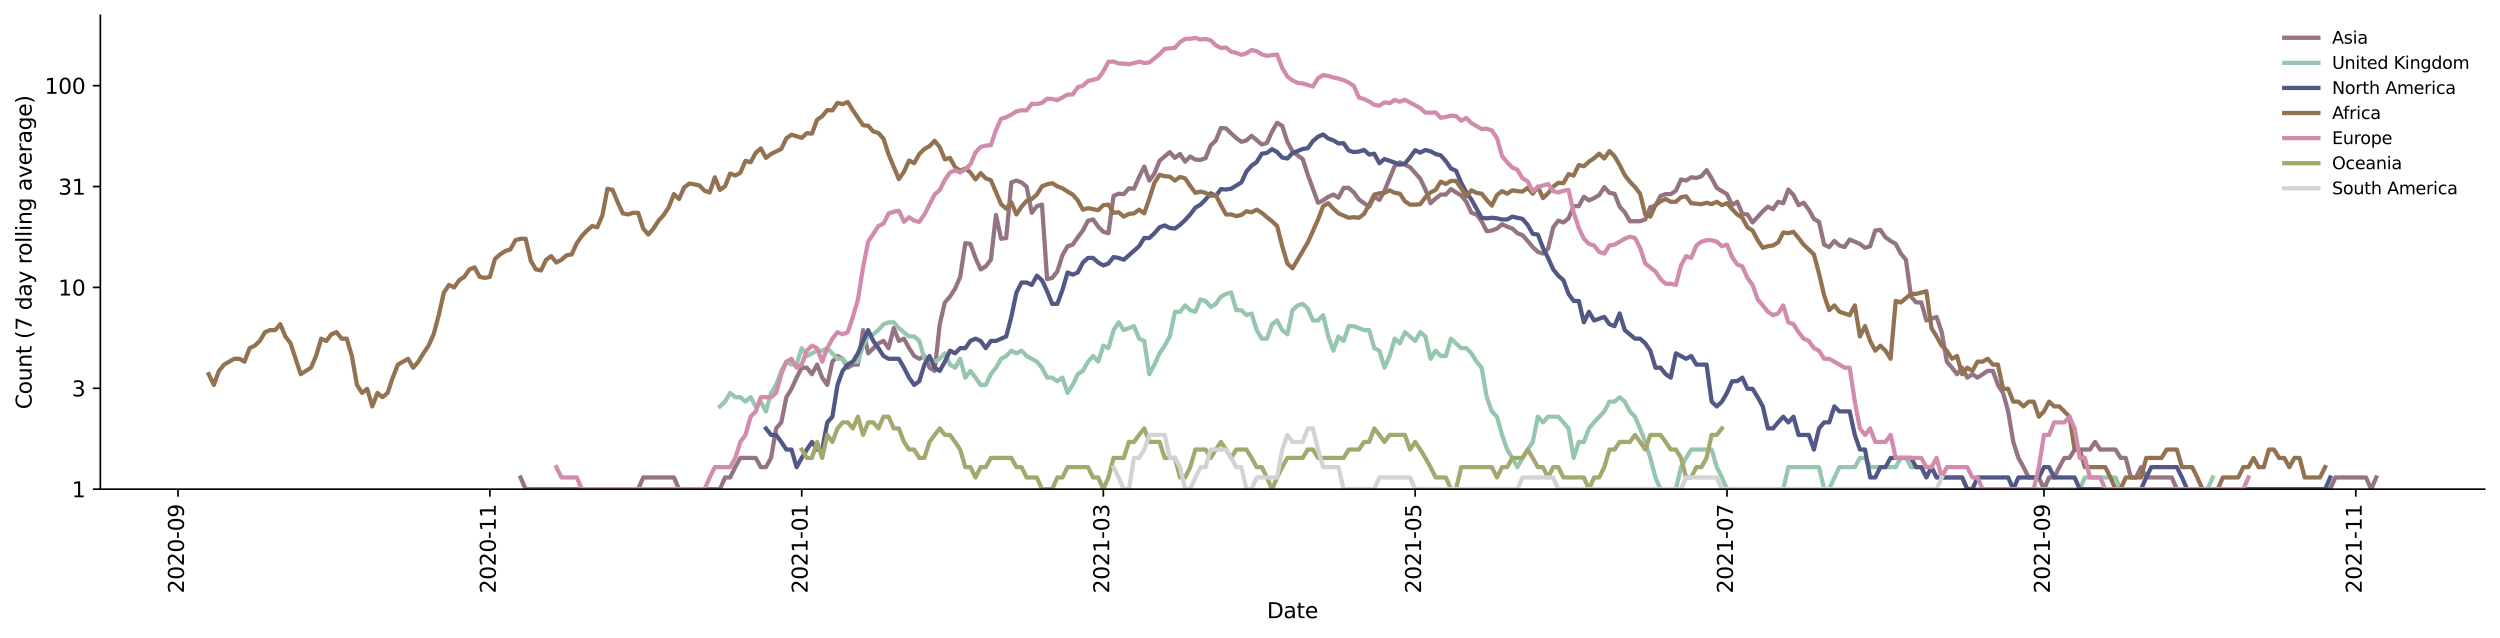 <?xml version="1.0" encoding="utf-8" standalone="no"?>
<!DOCTYPE svg PUBLIC "-//W3C//DTD SVG 1.1//EN"
  "http://www.w3.org/Graphics/SVG/1.1/DTD/svg11.dtd">
<svg height="298.621pt" version="1.1" viewBox="0 0 1170.166 298.621" width="1170.166pt" xmlns="http://www.w3.org/2000/svg" xmlns:xlink="http://www.w3.org/1999/xlink">
 <defs>
  <style type="text/css">*{stroke-linecap:butt;stroke-linejoin:round;}</style>
 </defs>
 <g id="figure_1">
  <g id="patch_1">
   <path d="M 0 298.621 
L 1170.166 298.621 
L 1170.166 0 
L 0 0 
z
" style="fill:#ffffff;"/>
  </g>
  <g id="axes_1">
   <g id="patch_2">
    <path d="M 46.966 228.96 
L 1162.966 228.96 
L 1162.966 7.2 
L 46.966 7.2 
z
" style="fill:#ffffff;"/>
   </g>
   <g id="matplotlib.axis_1">
    <g id="xtick_1">
     <g id="line2d_1">
      <defs>
       <path d="M 0 0 
L 0 3.5 
" id="m921ec58b7e" style="stroke:#000000;stroke-width:0.8;"/>
      </defs>
      <g>
       <use style="stroke:#000000;stroke-width:0.8;" x="83.336" xlink:href="#m921ec58b7e" y="228.96"/>
      </g>
     </g>
     <g id="text_1">
      <!-- 2020-09 -->
      <g transform="translate(86.095 277.743)rotate(-90)scale(0.1 -0.1)">
       <defs>
        <path d="M 1228 531 
L 3431 531 
L 3431 0 
L 469 0 
L 469 531 
Q 828 903 1448 1529 
Q 2069 2156 2228 2338 
Q 2531 2678 2651 2914 
Q 2772 3150 2772 3378 
Q 2772 3750 2511 3984 
Q 2250 4219 1831 4219 
Q 1534 4219 1204 4116 
Q 875 4013 500 3803 
L 500 4441 
Q 881 4594 1212 4672 
Q 1544 4750 1819 4750 
Q 2544 4750 2975 4387 
Q 3406 4025 3406 3419 
Q 3406 3131 3298 2873 
Q 3191 2616 2906 2266 
Q 2828 2175 2409 1742 
Q 1991 1309 1228 531 
z
" id="DejaVuSans-32" transform="scale(0.016)"/>
        <path d="M 2034 4250 
Q 1547 4250 1301 3770 
Q 1056 3291 1056 2328 
Q 1056 1369 1301 889 
Q 1547 409 2034 409 
Q 2525 409 2770 889 
Q 3016 1369 3016 2328 
Q 3016 3291 2770 3770 
Q 2525 4250 2034 4250 
z
M 2034 4750 
Q 2819 4750 3233 4129 
Q 3647 3509 3647 2328 
Q 3647 1150 3233 529 
Q 2819 -91 2034 -91 
Q 1250 -91 836 529 
Q 422 1150 422 2328 
Q 422 3509 836 4129 
Q 1250 4750 2034 4750 
z
" id="DejaVuSans-30" transform="scale(0.016)"/>
        <path d="M 313 2009 
L 1997 2009 
L 1997 1497 
L 313 1497 
L 313 2009 
z
" id="DejaVuSans-2d" transform="scale(0.016)"/>
        <path d="M 703 97 
L 703 672 
Q 941 559 1184 500 
Q 1428 441 1663 441 
Q 2288 441 2617 861 
Q 2947 1281 2994 2138 
Q 2813 1869 2534 1725 
Q 2256 1581 1919 1581 
Q 1219 1581 811 2004 
Q 403 2428 403 3163 
Q 403 3881 828 4315 
Q 1253 4750 1959 4750 
Q 2769 4750 3195 4129 
Q 3622 3509 3622 2328 
Q 3622 1225 3098 567 
Q 2575 -91 1691 -91 
Q 1453 -91 1209 -44 
Q 966 3 703 97 
z
M 1959 2075 
Q 2384 2075 2632 2365 
Q 2881 2656 2881 3163 
Q 2881 3666 2632 3958 
Q 2384 4250 1959 4250 
Q 1534 4250 1286 3958 
Q 1038 3666 1038 3163 
Q 1038 2656 1286 2365 
Q 1534 2075 1959 2075 
z
" id="DejaVuSans-39" transform="scale(0.016)"/>
       </defs>
       <use xlink:href="#DejaVuSans-32"/>
       <use x="63.623" xlink:href="#DejaVuSans-30"/>
       <use x="127.246" xlink:href="#DejaVuSans-32"/>
       <use x="190.869" xlink:href="#DejaVuSans-30"/>
       <use x="254.492" xlink:href="#DejaVuSans-2d"/>
       <use x="290.576" xlink:href="#DejaVuSans-30"/>
       <use x="354.199" xlink:href="#DejaVuSans-39"/>
      </g>
     </g>
    </g>
    <g id="xtick_2">
     <g id="line2d_2">
      <g>
       <use style="stroke:#000000;stroke-width:0.8;" x="229.297" xlink:href="#m921ec58b7e" y="228.96"/>
      </g>
     </g>
     <g id="text_2">
      <!-- 2020-11 -->
      <g transform="translate(232.056 277.743)rotate(-90)scale(0.1 -0.1)">
       <defs>
        <path d="M 794 531 
L 1825 531 
L 1825 4091 
L 703 3866 
L 703 4441 
L 1819 4666 
L 2450 4666 
L 2450 531 
L 3481 531 
L 3481 0 
L 794 0 
L 794 531 
z
" id="DejaVuSans-31" transform="scale(0.016)"/>
       </defs>
       <use xlink:href="#DejaVuSans-32"/>
       <use x="63.623" xlink:href="#DejaVuSans-30"/>
       <use x="127.246" xlink:href="#DejaVuSans-32"/>
       <use x="190.869" xlink:href="#DejaVuSans-30"/>
       <use x="254.492" xlink:href="#DejaVuSans-2d"/>
       <use x="290.576" xlink:href="#DejaVuSans-31"/>
       <use x="354.199" xlink:href="#DejaVuSans-31"/>
      </g>
     </g>
    </g>
    <g id="xtick_3">
     <g id="line2d_3">
      <g>
       <use style="stroke:#000000;stroke-width:0.8;" x="375.257" xlink:href="#m921ec58b7e" y="228.96"/>
      </g>
     </g>
     <g id="text_3">
      <!-- 2021-01 -->
      <g transform="translate(378.017 277.743)rotate(-90)scale(0.1 -0.1)">
       <use xlink:href="#DejaVuSans-32"/>
       <use x="63.623" xlink:href="#DejaVuSans-30"/>
       <use x="127.246" xlink:href="#DejaVuSans-32"/>
       <use x="190.869" xlink:href="#DejaVuSans-31"/>
       <use x="254.492" xlink:href="#DejaVuSans-2d"/>
       <use x="290.576" xlink:href="#DejaVuSans-30"/>
       <use x="354.199" xlink:href="#DejaVuSans-31"/>
      </g>
     </g>
    </g>
    <g id="xtick_4">
     <g id="line2d_4">
      <g>
       <use style="stroke:#000000;stroke-width:0.8;" x="516.432" xlink:href="#m921ec58b7e" y="228.96"/>
      </g>
     </g>
     <g id="text_4">
      <!-- 2021-03 -->
      <g transform="translate(519.192 277.743)rotate(-90)scale(0.1 -0.1)">
       <defs>
        <path d="M 2597 2516 
Q 3050 2419 3304 2112 
Q 3559 1806 3559 1356 
Q 3559 666 3084 287 
Q 2609 -91 1734 -91 
Q 1441 -91 1130 -33 
Q 819 25 488 141 
L 488 750 
Q 750 597 1062 519 
Q 1375 441 1716 441 
Q 2309 441 2620 675 
Q 2931 909 2931 1356 
Q 2931 1769 2642 2001 
Q 2353 2234 1838 2234 
L 1294 2234 
L 1294 2753 
L 1863 2753 
Q 2328 2753 2575 2939 
Q 2822 3125 2822 3475 
Q 2822 3834 2567 4026 
Q 2313 4219 1838 4219 
Q 1578 4219 1281 4162 
Q 984 4106 628 3988 
L 628 4550 
Q 988 4650 1302 4700 
Q 1616 4750 1894 4750 
Q 2613 4750 3031 4423 
Q 3450 4097 3450 3541 
Q 3450 3153 3228 2886 
Q 3006 2619 2597 2516 
z
" id="DejaVuSans-33" transform="scale(0.016)"/>
       </defs>
       <use xlink:href="#DejaVuSans-32"/>
       <use x="63.623" xlink:href="#DejaVuSans-30"/>
       <use x="127.246" xlink:href="#DejaVuSans-32"/>
       <use x="190.869" xlink:href="#DejaVuSans-31"/>
       <use x="254.492" xlink:href="#DejaVuSans-2d"/>
       <use x="290.576" xlink:href="#DejaVuSans-30"/>
       <use x="354.199" xlink:href="#DejaVuSans-33"/>
      </g>
     </g>
    </g>
    <g id="xtick_5">
     <g id="line2d_5">
      <g>
       <use style="stroke:#000000;stroke-width:0.8;" x="662.393" xlink:href="#m921ec58b7e" y="228.96"/>
      </g>
     </g>
     <g id="text_5">
      <!-- 2021-05 -->
      <g transform="translate(665.152 277.743)rotate(-90)scale(0.1 -0.1)">
       <defs>
        <path d="M 691 4666 
L 3169 4666 
L 3169 4134 
L 1269 4134 
L 1269 2991 
Q 1406 3038 1543 3061 
Q 1681 3084 1819 3084 
Q 2600 3084 3056 2656 
Q 3513 2228 3513 1497 
Q 3513 744 3044 326 
Q 2575 -91 1722 -91 
Q 1428 -91 1123 -41 
Q 819 9 494 109 
L 494 744 
Q 775 591 1075 516 
Q 1375 441 1709 441 
Q 2250 441 2565 725 
Q 2881 1009 2881 1497 
Q 2881 1984 2565 2268 
Q 2250 2553 1709 2553 
Q 1456 2553 1204 2497 
Q 953 2441 691 2322 
L 691 4666 
z
" id="DejaVuSans-35" transform="scale(0.016)"/>
       </defs>
       <use xlink:href="#DejaVuSans-32"/>
       <use x="63.623" xlink:href="#DejaVuSans-30"/>
       <use x="127.246" xlink:href="#DejaVuSans-32"/>
       <use x="190.869" xlink:href="#DejaVuSans-31"/>
       <use x="254.492" xlink:href="#DejaVuSans-2d"/>
       <use x="290.576" xlink:href="#DejaVuSans-30"/>
       <use x="354.199" xlink:href="#DejaVuSans-35"/>
      </g>
     </g>
    </g>
    <g id="xtick_6">
     <g id="line2d_6">
      <g>
       <use style="stroke:#000000;stroke-width:0.8;" x="808.353" xlink:href="#m921ec58b7e" y="228.96"/>
      </g>
     </g>
     <g id="text_6">
      <!-- 2021-07 -->
      <g transform="translate(811.113 277.743)rotate(-90)scale(0.1 -0.1)">
       <defs>
        <path d="M 525 4666 
L 3525 4666 
L 3525 4397 
L 1831 0 
L 1172 0 
L 2766 4134 
L 525 4134 
L 525 4666 
z
" id="DejaVuSans-37" transform="scale(0.016)"/>
       </defs>
       <use xlink:href="#DejaVuSans-32"/>
       <use x="63.623" xlink:href="#DejaVuSans-30"/>
       <use x="127.246" xlink:href="#DejaVuSans-32"/>
       <use x="190.869" xlink:href="#DejaVuSans-31"/>
       <use x="254.492" xlink:href="#DejaVuSans-2d"/>
       <use x="290.576" xlink:href="#DejaVuSans-30"/>
       <use x="354.199" xlink:href="#DejaVuSans-37"/>
      </g>
     </g>
    </g>
    <g id="xtick_7">
     <g id="line2d_7">
      <g>
       <use style="stroke:#000000;stroke-width:0.8;" x="956.707" xlink:href="#m921ec58b7e" y="228.96"/>
      </g>
     </g>
     <g id="text_7">
      <!-- 2021-09 -->
      <g transform="translate(959.466 277.743)rotate(-90)scale(0.1 -0.1)">
       <use xlink:href="#DejaVuSans-32"/>
       <use x="63.623" xlink:href="#DejaVuSans-30"/>
       <use x="127.246" xlink:href="#DejaVuSans-32"/>
       <use x="190.869" xlink:href="#DejaVuSans-31"/>
       <use x="254.492" xlink:href="#DejaVuSans-2d"/>
       <use x="290.576" xlink:href="#DejaVuSans-30"/>
       <use x="354.199" xlink:href="#DejaVuSans-39"/>
      </g>
     </g>
    </g>
    <g id="xtick_8">
     <g id="line2d_8">
      <g>
       <use style="stroke:#000000;stroke-width:0.8;" x="1102.667" xlink:href="#m921ec58b7e" y="228.96"/>
      </g>
     </g>
     <g id="text_8">
      <!-- 2021-11 -->
      <g transform="translate(1105.427 277.743)rotate(-90)scale(0.1 -0.1)">
       <use xlink:href="#DejaVuSans-32"/>
       <use x="63.623" xlink:href="#DejaVuSans-30"/>
       <use x="127.246" xlink:href="#DejaVuSans-32"/>
       <use x="190.869" xlink:href="#DejaVuSans-31"/>
       <use x="254.492" xlink:href="#DejaVuSans-2d"/>
       <use x="290.576" xlink:href="#DejaVuSans-31"/>
       <use x="354.199" xlink:href="#DejaVuSans-31"/>
      </g>
     </g>
    </g>
    <g id="text_9">
     <!-- Date -->
     <g transform="translate(593.015 289.341)scale(0.1 -0.1)">
      <defs>
       <path d="M 1259 4147 
L 1259 519 
L 2022 519 
Q 2988 519 3436 956 
Q 3884 1394 3884 2338 
Q 3884 3275 3436 3711 
Q 2988 4147 2022 4147 
L 1259 4147 
z
M 628 4666 
L 1925 4666 
Q 3281 4666 3915 4102 
Q 4550 3538 4550 2338 
Q 4550 1131 3912 565 
Q 3275 0 1925 0 
L 628 0 
L 628 4666 
z
" id="DejaVuSans-44" transform="scale(0.016)"/>
       <path d="M 2194 1759 
Q 1497 1759 1228 1600 
Q 959 1441 959 1056 
Q 959 750 1161 570 
Q 1363 391 1709 391 
Q 2188 391 2477 730 
Q 2766 1069 2766 1631 
L 2766 1759 
L 2194 1759 
z
M 3341 1997 
L 3341 0 
L 2766 0 
L 2766 531 
Q 2569 213 2275 61 
Q 1981 -91 1556 -91 
Q 1019 -91 701 211 
Q 384 513 384 1019 
Q 384 1609 779 1909 
Q 1175 2209 1959 2209 
L 2766 2209 
L 2766 2266 
Q 2766 2663 2505 2880 
Q 2244 3097 1772 3097 
Q 1472 3097 1187 3025 
Q 903 2953 641 2809 
L 641 3341 
Q 956 3463 1253 3523 
Q 1550 3584 1831 3584 
Q 2591 3584 2966 3190 
Q 3341 2797 3341 1997 
z
" id="DejaVuSans-61" transform="scale(0.016)"/>
       <path d="M 1172 4494 
L 1172 3500 
L 2356 3500 
L 2356 3053 
L 1172 3053 
L 1172 1153 
Q 1172 725 1289 603 
Q 1406 481 1766 481 
L 2356 481 
L 2356 0 
L 1766 0 
Q 1100 0 847 248 
Q 594 497 594 1153 
L 594 3053 
L 172 3053 
L 172 3500 
L 594 3500 
L 594 4494 
L 1172 4494 
z
" id="DejaVuSans-74" transform="scale(0.016)"/>
       <path d="M 3597 1894 
L 3597 1613 
L 953 1613 
Q 991 1019 1311 708 
Q 1631 397 2203 397 
Q 2534 397 2845 478 
Q 3156 559 3463 722 
L 3463 178 
Q 3153 47 2828 -22 
Q 2503 -91 2169 -91 
Q 1331 -91 842 396 
Q 353 884 353 1716 
Q 353 2575 817 3079 
Q 1281 3584 2069 3584 
Q 2775 3584 3186 3129 
Q 3597 2675 3597 1894 
z
M 3022 2063 
Q 3016 2534 2758 2815 
Q 2500 3097 2075 3097 
Q 1594 3097 1305 2825 
Q 1016 2553 972 2059 
L 3022 2063 
z
" id="DejaVuSans-65" transform="scale(0.016)"/>
      </defs>
      <use xlink:href="#DejaVuSans-44"/>
      <use x="77.002" xlink:href="#DejaVuSans-61"/>
      <use x="138.281" xlink:href="#DejaVuSans-74"/>
      <use x="177.49" xlink:href="#DejaVuSans-65"/>
     </g>
    </g>
   </g>
   <g id="matplotlib.axis_2">
    <g id="ytick_1">
     <g id="line2d_9">
      <defs>
       <path d="M 0 0 
L -3.5 0 
" id="m294184a595" style="stroke:#000000;stroke-width:0.8;"/>
      </defs>
      <g>
       <use style="stroke:#000000;stroke-width:0.8;" x="46.966" xlink:href="#m294184a595" y="228.96"/>
      </g>
     </g>
     <g id="text_10">
      <!-- 1 -->
      <g transform="translate(33.603 232.759)scale(0.1 -0.1)">
       <use xlink:href="#DejaVuSans-31"/>
      </g>
     </g>
    </g>
    <g id="ytick_2">
     <g id="line2d_10">
      <g>
       <use style="stroke:#000000;stroke-width:0.8;" x="46.966" xlink:href="#m294184a595" y="181.746"/>
      </g>
     </g>
     <g id="text_11">
      <!-- 3 -->
      <g transform="translate(33.603 185.545)scale(0.1 -0.1)">
       <use xlink:href="#DejaVuSans-33"/>
      </g>
     </g>
    </g>
    <g id="ytick_3">
     <g id="line2d_11">
      <g>
       <use style="stroke:#000000;stroke-width:0.8;" x="46.966" xlink:href="#m294184a595" y="134.531"/>
      </g>
     </g>
     <g id="text_12">
      <!-- 10 -->
      <g transform="translate(27.241 138.331)scale(0.1 -0.1)">
       <use xlink:href="#DejaVuSans-31"/>
       <use x="63.623" xlink:href="#DejaVuSans-30"/>
      </g>
     </g>
    </g>
    <g id="ytick_4">
     <g id="line2d_12">
      <g>
       <use style="stroke:#000000;stroke-width:0.8;" x="46.966" xlink:href="#m294184a595" y="87.317"/>
      </g>
     </g>
     <g id="text_13">
      <!-- 31 -->
      <g transform="translate(27.241 91.116)scale(0.1 -0.1)">
       <use xlink:href="#DejaVuSans-33"/>
       <use x="63.623" xlink:href="#DejaVuSans-31"/>
      </g>
     </g>
    </g>
    <g id="ytick_5">
     <g id="line2d_13">
      <g>
       <use style="stroke:#000000;stroke-width:0.8;" x="46.966" xlink:href="#m294184a595" y="40.103"/>
      </g>
     </g>
     <g id="text_14">
      <!-- 100 -->
      <g transform="translate(20.878 43.902)scale(0.1 -0.1)">
       <use xlink:href="#DejaVuSans-31"/>
       <use x="63.623" xlink:href="#DejaVuSans-30"/>
       <use x="127.246" xlink:href="#DejaVuSans-30"/>
      </g>
     </g>
    </g>
    <g id="text_15">
     <!-- Count (7 day rolling average) -->
     <g transform="translate(14.798 191.548)rotate(-90)scale(0.1 -0.1)">
      <defs>
       <path d="M 4122 4306 
L 4122 3641 
Q 3803 3938 3442 4084 
Q 3081 4231 2675 4231 
Q 1875 4231 1450 3742 
Q 1025 3253 1025 2328 
Q 1025 1406 1450 917 
Q 1875 428 2675 428 
Q 3081 428 3442 575 
Q 3803 722 4122 1019 
L 4122 359 
Q 3791 134 3420 21 
Q 3050 -91 2638 -91 
Q 1578 -91 968 557 
Q 359 1206 359 2328 
Q 359 3453 968 4101 
Q 1578 4750 2638 4750 
Q 3056 4750 3426 4639 
Q 3797 4528 4122 4306 
z
" id="DejaVuSans-43" transform="scale(0.016)"/>
       <path d="M 1959 3097 
Q 1497 3097 1228 2736 
Q 959 2375 959 1747 
Q 959 1119 1226 758 
Q 1494 397 1959 397 
Q 2419 397 2687 759 
Q 2956 1122 2956 1747 
Q 2956 2369 2687 2733 
Q 2419 3097 1959 3097 
z
M 1959 3584 
Q 2709 3584 3137 3096 
Q 3566 2609 3566 1747 
Q 3566 888 3137 398 
Q 2709 -91 1959 -91 
Q 1206 -91 779 398 
Q 353 888 353 1747 
Q 353 2609 779 3096 
Q 1206 3584 1959 3584 
z
" id="DejaVuSans-6f" transform="scale(0.016)"/>
       <path d="M 544 1381 
L 544 3500 
L 1119 3500 
L 1119 1403 
Q 1119 906 1312 657 
Q 1506 409 1894 409 
Q 2359 409 2629 706 
Q 2900 1003 2900 1516 
L 2900 3500 
L 3475 3500 
L 3475 0 
L 2900 0 
L 2900 538 
Q 2691 219 2414 64 
Q 2138 -91 1772 -91 
Q 1169 -91 856 284 
Q 544 659 544 1381 
z
M 1991 3584 
L 1991 3584 
z
" id="DejaVuSans-75" transform="scale(0.016)"/>
       <path d="M 3513 2113 
L 3513 0 
L 2938 0 
L 2938 2094 
Q 2938 2591 2744 2837 
Q 2550 3084 2163 3084 
Q 1697 3084 1428 2787 
Q 1159 2491 1159 1978 
L 1159 0 
L 581 0 
L 581 3500 
L 1159 3500 
L 1159 2956 
Q 1366 3272 1645 3428 
Q 1925 3584 2291 3584 
Q 2894 3584 3203 3211 
Q 3513 2838 3513 2113 
z
" id="DejaVuSans-6e" transform="scale(0.016)"/>
       <path id="DejaVuSans-20" transform="scale(0.016)"/>
       <path d="M 1984 4856 
Q 1566 4138 1362 3434 
Q 1159 2731 1159 2009 
Q 1159 1288 1364 580 
Q 1569 -128 1984 -844 
L 1484 -844 
Q 1016 -109 783 600 
Q 550 1309 550 2009 
Q 550 2706 781 3412 
Q 1013 4119 1484 4856 
L 1984 4856 
z
" id="DejaVuSans-28" transform="scale(0.016)"/>
       <path d="M 2906 2969 
L 2906 4863 
L 3481 4863 
L 3481 0 
L 2906 0 
L 2906 525 
Q 2725 213 2448 61 
Q 2172 -91 1784 -91 
Q 1150 -91 751 415 
Q 353 922 353 1747 
Q 353 2572 751 3078 
Q 1150 3584 1784 3584 
Q 2172 3584 2448 3432 
Q 2725 3281 2906 2969 
z
M 947 1747 
Q 947 1113 1208 752 
Q 1469 391 1925 391 
Q 2381 391 2643 752 
Q 2906 1113 2906 1747 
Q 2906 2381 2643 2742 
Q 2381 3103 1925 3103 
Q 1469 3103 1208 2742 
Q 947 2381 947 1747 
z
" id="DejaVuSans-64" transform="scale(0.016)"/>
       <path d="M 2059 -325 
Q 1816 -950 1584 -1140 
Q 1353 -1331 966 -1331 
L 506 -1331 
L 506 -850 
L 844 -850 
Q 1081 -850 1212 -737 
Q 1344 -625 1503 -206 
L 1606 56 
L 191 3500 
L 800 3500 
L 1894 763 
L 2988 3500 
L 3597 3500 
L 2059 -325 
z
" id="DejaVuSans-79" transform="scale(0.016)"/>
       <path d="M 2631 2963 
Q 2534 3019 2420 3045 
Q 2306 3072 2169 3072 
Q 1681 3072 1420 2755 
Q 1159 2438 1159 1844 
L 1159 0 
L 581 0 
L 581 3500 
L 1159 3500 
L 1159 2956 
Q 1341 3275 1631 3429 
Q 1922 3584 2338 3584 
Q 2397 3584 2469 3576 
Q 2541 3569 2628 3553 
L 2631 2963 
z
" id="DejaVuSans-72" transform="scale(0.016)"/>
       <path d="M 603 4863 
L 1178 4863 
L 1178 0 
L 603 0 
L 603 4863 
z
" id="DejaVuSans-6c" transform="scale(0.016)"/>
       <path d="M 603 3500 
L 1178 3500 
L 1178 0 
L 603 0 
L 603 3500 
z
M 603 4863 
L 1178 4863 
L 1178 4134 
L 603 4134 
L 603 4863 
z
" id="DejaVuSans-69" transform="scale(0.016)"/>
       <path d="M 2906 1791 
Q 2906 2416 2648 2759 
Q 2391 3103 1925 3103 
Q 1463 3103 1205 2759 
Q 947 2416 947 1791 
Q 947 1169 1205 825 
Q 1463 481 1925 481 
Q 2391 481 2648 825 
Q 2906 1169 2906 1791 
z
M 3481 434 
Q 3481 -459 3084 -895 
Q 2688 -1331 1869 -1331 
Q 1566 -1331 1297 -1286 
Q 1028 -1241 775 -1147 
L 775 -588 
Q 1028 -725 1275 -790 
Q 1522 -856 1778 -856 
Q 2344 -856 2625 -561 
Q 2906 -266 2906 331 
L 2906 616 
Q 2728 306 2450 153 
Q 2172 0 1784 0 
Q 1141 0 747 490 
Q 353 981 353 1791 
Q 353 2603 747 3093 
Q 1141 3584 1784 3584 
Q 2172 3584 2450 3431 
Q 2728 3278 2906 2969 
L 2906 3500 
L 3481 3500 
L 3481 434 
z
" id="DejaVuSans-67" transform="scale(0.016)"/>
       <path d="M 191 3500 
L 800 3500 
L 1894 563 
L 2988 3500 
L 3597 3500 
L 2284 0 
L 1503 0 
L 191 3500 
z
" id="DejaVuSans-76" transform="scale(0.016)"/>
       <path d="M 513 4856 
L 1013 4856 
Q 1481 4119 1714 3412 
Q 1947 2706 1947 2009 
Q 1947 1309 1714 600 
Q 1481 -109 1013 -844 
L 513 -844 
Q 928 -128 1133 580 
Q 1338 1288 1338 2009 
Q 1338 2731 1133 3434 
Q 928 4138 513 4856 
z
" id="DejaVuSans-29" transform="scale(0.016)"/>
      </defs>
      <use xlink:href="#DejaVuSans-43"/>
      <use x="69.824" xlink:href="#DejaVuSans-6f"/>
      <use x="131.006" xlink:href="#DejaVuSans-75"/>
      <use x="194.385" xlink:href="#DejaVuSans-6e"/>
      <use x="257.764" xlink:href="#DejaVuSans-74"/>
      <use x="296.973" xlink:href="#DejaVuSans-20"/>
      <use x="328.76" xlink:href="#DejaVuSans-28"/>
      <use x="367.773" xlink:href="#DejaVuSans-37"/>
      <use x="431.396" xlink:href="#DejaVuSans-20"/>
      <use x="463.184" xlink:href="#DejaVuSans-64"/>
      <use x="526.66" xlink:href="#DejaVuSans-61"/>
      <use x="587.939" xlink:href="#DejaVuSans-79"/>
      <use x="647.119" xlink:href="#DejaVuSans-20"/>
      <use x="678.906" xlink:href="#DejaVuSans-72"/>
      <use x="717.77" xlink:href="#DejaVuSans-6f"/>
      <use x="778.951" xlink:href="#DejaVuSans-6c"/>
      <use x="806.734" xlink:href="#DejaVuSans-6c"/>
      <use x="834.518" xlink:href="#DejaVuSans-69"/>
      <use x="862.301" xlink:href="#DejaVuSans-6e"/>
      <use x="925.68" xlink:href="#DejaVuSans-67"/>
      <use x="989.156" xlink:href="#DejaVuSans-20"/>
      <use x="1020.943" xlink:href="#DejaVuSans-61"/>
      <use x="1082.223" xlink:href="#DejaVuSans-76"/>
      <use x="1141.402" xlink:href="#DejaVuSans-65"/>
      <use x="1202.926" xlink:href="#DejaVuSans-72"/>
      <use x="1244.039" xlink:href="#DejaVuSans-61"/>
      <use x="1305.318" xlink:href="#DejaVuSans-67"/>
      <use x="1368.795" xlink:href="#DejaVuSans-65"/>
      <use x="1430.318" xlink:href="#DejaVuSans-29"/>
     </g>
    </g>
   </g>
   <g id="line2d_14">
    <path clip-path="url(#p297941f0cf)" d="M 243.653 223.484 
L 246.046 228.96 
L 298.688 228.96 
L 301.081 223.484 
L 315.437 223.484 
L 317.83 228.96 
L 336.972 228.96 
L 339.365 223.484 
L 341.758 223.484 
L 344.151 218.654 
L 346.544 214.333 
L 353.722 214.333 
L 356.115 218.654 
L 358.508 218.654 
L 360.9 214.333 
L 363.293 200.534 
L 365.686 197.705 
L 368.079 185.907 
L 370.472 181.998 
L 372.864 176.756 
L 375.257 172.108 
L 377.65 172.108 
L 380.043 175.147 
L 382.436 170.669 
L 384.828 176.756 
L 387.221 180.175 
L 389.614 169.279 
L 392.007 166.632 
L 394.4 167.934 
L 396.792 172.108 
L 399.185 170.669 
L 401.578 170.669 
L 403.971 154.515 
L 406.364 165.37 
L 411.149 160.678 
L 413.542 159.585 
L 415.935 162.957 
L 418.328 153.572 
L 420.72 159.585 
L 423.113 158.519 
L 425.506 162.957 
L 427.899 166.632 
L 430.292 167.934 
L 432.684 166.632 
L 435.077 172.108 
L 437.47 173.6 
L 439.863 151.749 
L 442.256 141.542 
L 444.648 138.852 
L 447.041 135.121 
L 449.434 129.571 
L 451.827 113.817 
L 454.219 114.173 
L 456.612 120.733 
L 459.005 126.089 
L 461.398 124.683 
L 463.791 121.578 
L 466.183 100.629 
L 468.576 111.749 
L 470.969 111.415 
L 473.362 85.392 
L 475.755 84.517 
L 478.147 85.392 
L 480.54 87.384 
L 482.933 99.617 
L 485.326 96.488 
L 487.719 95.799 
L 490.111 130.623 
L 492.504 130.094 
L 494.897 127.054 
L 497.29 119.496 
L 499.683 115.257 
L 502.075 114.531 
L 504.468 111.082 
L 506.861 107.902 
L 509.254 103.276 
L 511.647 102.733 
L 514.039 106.105 
L 516.432 108.519 
L 518.825 109.145 
L 521.218 91.684 
L 523.611 90.666 
L 526.003 90.868 
L 528.396 88.133 
L 530.789 88.322 
L 533.182 82.822 
L 535.575 77.974 
L 537.967 84.517 
L 540.36 81.195 
L 542.753 75.262 
L 547.539 71.191 
L 549.931 73.904 
L 552.324 72.076 
L 554.717 75.679 
L 557.11 73.242 
L 559.503 74.714 
L 561.895 74.85 
L 564.288 74.038 
L 566.681 68.063 
L 569.074 65.809 
L 571.466 59.896 
L 573.859 60.087 
L 576.252 62.442 
L 578.645 64.62 
L 581.038 66.361 
L 583.43 65.699 
L 585.823 63.568 
L 590.609 67.602 
L 593.002 66.92 
L 595.394 61.543 
L 597.787 57.5 
L 600.18 58.958 
L 602.573 66.361 
L 604.966 70.818 
L 607.358 72.719 
L 609.751 74.442 
L 612.144 81.838 
L 616.93 94.898 
L 619.322 93.798 
L 621.715 92.098 
L 624.108 91.07 
L 626.501 92.517 
L 628.894 87.944 
L 631.286 87.944 
L 633.679 90.068 
L 636.072 93.367 
L 638.465 95.121 
L 640.858 96.721 
L 643.25 92.098 
L 645.643 93.582 
L 648.036 89.283 
L 652.822 77.68 
L 655.214 75.959 
L 660 78.27 
L 664.786 83.661 
L 667.178 88.704 
L 669.571 95.121 
L 671.964 92.939 
L 674.357 91.07 
L 676.75 91.07 
L 679.142 88.512 
L 681.535 90.068 
L 683.928 91.478 
L 686.321 94.454 
L 688.713 99.617 
L 691.106 100.374 
L 693.499 103.55 
L 695.892 108.209 
L 698.285 107.902 
L 700.677 106.994 
L 703.07 104.95 
L 705.463 106.105 
L 707.856 106.994 
L 710.249 109.145 
L 712.641 110.102 
L 715.034 112.77 
L 717.427 115.624 
L 719.82 117.903 
L 722.213 118.692 
L 724.605 116.37 
L 726.998 106.399 
L 729.391 103.276 
L 731.784 104.105 
L 734.177 102.197 
L 736.569 96.488 
L 738.962 96.488 
L 741.355 92.098 
L 743.748 93.798 
L 746.141 92.727 
L 748.533 91.274 
L 750.926 87.57 
L 753.319 90.266 
L 755.712 90.666 
L 758.105 96.721 
L 760.497 99.367 
L 762.89 103.55 
L 767.676 103.55 
L 770.069 102.733 
L 772.461 96.954 
L 774.854 96.257 
L 777.247 91.684 
L 779.64 90.868 
L 782.033 90.868 
L 784.425 89.283 
L 786.818 84.001 
L 789.211 84.517 
L 791.604 82.989 
L 793.996 83.323 
L 796.389 82.492 
L 798.782 79.629 
L 801.175 83.492 
L 803.568 87.944 
L 805.96 89.477 
L 808.353 90.868 
L 810.746 96.028 
L 813.139 94.454 
L 815.532 100.12 
L 817.924 100.374 
L 820.317 104.105 
L 825.103 98.873 
L 827.496 96.721 
L 829.888 97.903 
L 832.281 94.454 
L 834.674 95.121 
L 837.067 88.704 
L 839.46 91.274 
L 841.852 96.028 
L 844.245 94.898 
L 846.638 98.143 
L 849.031 102.464 
L 851.424 103.827 
L 853.816 114.531 
L 856.209 115.624 
L 858.602 112.77 
L 860.995 114.892 
L 863.388 115.624 
L 865.78 112.087 
L 870.566 114.173 
L 872.959 115.996 
L 875.352 115.257 
L 877.744 107.902 
L 880.137 107.597 
L 882.53 111.082 
L 884.923 112.77 
L 887.316 114.173 
L 889.708 118.692 
L 892.101 121.578 
L 894.494 138.852 
L 896.887 141.542 
L 899.28 141.542 
L 901.672 150.004 
L 906.458 148.33 
L 908.851 155.48 
L 911.243 169.279 
L 913.636 172.108 
L 916.029 175.147 
L 918.422 172.108 
L 920.815 176.756 
L 923.207 175.147 
L 925.6 176.756 
L 930.386 173.6 
L 932.779 173.6 
L 935.171 180.175 
L 937.564 183.906 
L 939.957 192.572 
L 942.35 206.856 
L 944.743 214.333 
L 947.135 218.654 
L 949.528 223.484 
L 954.314 223.484 
L 956.707 228.96 
L 959.099 223.484 
L 961.492 223.484 
L 963.885 218.654 
L 966.278 214.333 
L 968.671 214.333 
L 971.063 210.424 
L 978.242 210.424 
L 980.635 206.856 
L 983.027 210.424 
L 990.206 210.424 
L 992.599 214.333 
L 994.991 214.333 
L 997.384 223.484 
L 999.777 223.484 
L 1002.17 218.654 
L 1004.563 223.484 
L 1016.527 223.484 
L 1018.919 228.96 
L 1090.703 228.96 
L 1093.096 223.484 
L 1107.453 223.484 
L 1109.846 228.96 
L 1112.238 223.484 
L 1112.238 223.484 
" style="fill:none;stroke:#947383;stroke-linecap:square;stroke-width:2;"/>
   </g>
   <g id="line2d_15">
    <path clip-path="url(#p297941f0cf)" d="M 336.972 190.228 
L 339.365 188.01 
L 341.758 183.906 
L 344.151 185.907 
L 346.544 185.907 
L 348.936 188.01 
L 351.329 185.907 
L 353.722 190.228 
L 356.115 188.01 
L 358.508 192.572 
L 360.9 183.906 
L 363.293 180.175 
L 365.686 173.6 
L 368.079 169.279 
L 370.472 170.669 
L 372.864 170.669 
L 375.257 162.957 
L 377.65 166.632 
L 382.436 164.146 
L 384.828 164.146 
L 387.221 162.957 
L 392.007 167.934 
L 394.4 167.934 
L 396.792 170.669 
L 399.185 169.279 
L 401.578 169.279 
L 403.971 161.802 
L 406.364 157.481 
L 408.756 156.468 
L 411.149 154.515 
L 413.542 151.749 
L 415.935 150.868 
L 418.328 150.868 
L 420.72 153.572 
L 425.506 157.481 
L 427.899 157.481 
L 430.292 159.585 
L 432.684 167.934 
L 435.077 167.934 
L 437.47 169.279 
L 439.863 167.934 
L 442.256 165.37 
L 444.648 170.669 
L 447.041 172.108 
L 449.434 167.934 
L 451.827 176.756 
L 454.219 173.6 
L 456.612 176.756 
L 459.005 180.175 
L 461.398 180.175 
L 463.791 175.147 
L 466.183 172.108 
L 468.576 167.934 
L 470.969 166.632 
L 473.362 164.146 
L 475.755 165.37 
L 478.147 164.146 
L 480.54 166.632 
L 485.326 169.279 
L 487.719 172.108 
L 490.111 176.756 
L 492.504 176.756 
L 494.897 178.43 
L 497.29 176.756 
L 499.683 183.906 
L 502.075 180.175 
L 504.468 175.147 
L 506.861 173.6 
L 509.254 169.279 
L 511.647 166.632 
L 514.039 169.279 
L 516.432 161.802 
L 518.825 162.957 
L 521.218 154.515 
L 523.611 150.868 
L 526.003 154.515 
L 530.789 152.651 
L 533.182 158.519 
L 535.575 159.585 
L 537.967 175.147 
L 540.36 170.669 
L 542.753 165.37 
L 545.146 161.802 
L 547.539 157.481 
L 549.931 145.94 
L 552.324 145.94 
L 554.717 142.957 
L 557.11 145.174 
L 559.503 145.94 
L 561.895 140.175 
L 564.288 140.853 
L 566.681 143.682 
L 569.074 142.243 
L 571.466 138.852 
L 573.859 137.571 
L 576.252 136.944 
L 578.645 145.174 
L 581.038 145.174 
L 583.43 147.518 
L 585.823 146.722 
L 588.216 154.515 
L 590.609 158.519 
L 593.002 158.519 
L 595.394 151.749 
L 597.787 150.004 
L 600.18 154.515 
L 602.573 156.468 
L 604.966 145.174 
L 607.358 142.957 
L 609.751 142.243 
L 612.144 144.421 
L 614.537 150.004 
L 616.93 150.004 
L 619.322 147.518 
L 621.715 157.481 
L 624.108 164.146 
L 626.501 157.481 
L 628.894 159.585 
L 631.286 152.651 
L 633.679 152.651 
L 638.465 154.515 
L 640.858 154.515 
L 643.25 162.957 
L 645.643 164.146 
L 648.036 172.108 
L 650.429 166.632 
L 652.822 158.519 
L 655.214 160.678 
L 657.607 155.48 
L 662.393 159.585 
L 664.786 155.48 
L 667.178 157.481 
L 669.571 167.934 
L 671.964 164.146 
L 674.357 166.632 
L 676.75 166.632 
L 679.142 158.519 
L 683.928 162.957 
L 686.321 162.957 
L 688.713 165.37 
L 691.106 169.279 
L 693.499 172.108 
L 695.892 185.907 
L 698.285 192.572 
L 700.677 195.058 
L 703.07 203.573 
L 705.463 210.424 
L 707.856 214.333 
L 710.249 218.654 
L 712.641 214.333 
L 715.034 210.424 
L 717.427 206.856 
L 719.82 195.058 
L 722.213 197.705 
L 724.605 195.058 
L 729.391 195.058 
L 731.784 197.705 
L 734.177 200.534 
L 736.569 214.333 
L 738.962 206.856 
L 741.355 206.856 
L 743.748 200.534 
L 746.141 197.705 
L 750.926 192.572 
L 753.319 188.01 
L 755.712 188.01 
L 758.105 185.907 
L 760.497 188.01 
L 762.89 192.572 
L 765.283 195.058 
L 767.676 200.534 
L 770.069 206.856 
L 772.461 214.333 
L 774.854 223.484 
L 777.247 228.96 
L 784.425 228.96 
L 786.818 218.654 
L 789.211 214.333 
L 791.604 210.424 
L 801.175 210.424 
L 803.568 218.654 
L 805.96 223.484 
L 808.353 228.96 
L 834.674 228.96 
L 837.067 218.654 
L 851.424 218.654 
L 853.816 228.96 
L 856.209 228.96 
L 858.602 223.484 
L 860.995 218.654 
L 868.173 218.654 
L 870.566 214.333 
L 872.959 214.333 
L 875.352 218.654 
L 887.316 218.654 
L 889.708 214.333 
L 892.101 214.333 
L 894.494 218.654 
L 904.065 218.654 
L 906.458 223.484 
L 918.422 223.484 
L 920.815 228.96 
L 973.456 228.96 
L 975.849 223.484 
L 990.206 223.484 
L 992.599 228.96 
L 1033.276 228.96 
L 1035.669 223.484 
L 1035.669 223.484 
" style="fill:none;stroke:#96c6ad;stroke-linecap:square;stroke-width:2;"/>
   </g>
   <g id="line2d_16">
    <path clip-path="url(#p297941f0cf)" d="M 358.508 200.534 
L 360.9 203.573 
L 363.293 203.573 
L 365.686 206.856 
L 368.079 210.424 
L 370.472 210.424 
L 372.864 218.654 
L 375.257 214.333 
L 377.65 210.424 
L 380.043 206.856 
L 382.436 210.424 
L 384.828 210.424 
L 387.221 197.705 
L 389.614 195.058 
L 392.007 180.175 
L 394.4 173.6 
L 396.792 170.669 
L 399.185 169.279 
L 401.578 165.37 
L 403.971 159.585 
L 406.364 154.515 
L 408.756 159.585 
L 411.149 162.957 
L 413.542 166.632 
L 415.935 167.934 
L 420.72 167.934 
L 423.113 172.108 
L 425.506 176.756 
L 427.899 180.175 
L 430.292 178.43 
L 432.684 170.669 
L 435.077 166.632 
L 437.47 172.108 
L 439.863 173.6 
L 442.256 169.279 
L 444.648 164.146 
L 447.041 165.37 
L 449.434 162.957 
L 451.827 162.957 
L 454.219 159.585 
L 456.612 158.519 
L 459.005 159.585 
L 461.398 162.957 
L 463.791 159.585 
L 466.183 159.585 
L 470.969 157.481 
L 473.362 148.33 
L 475.755 136.944 
L 478.147 132.252 
L 480.54 132.252 
L 482.933 133.376 
L 485.326 129.055 
L 487.719 131.159 
L 490.111 136.328 
L 492.504 142.243 
L 494.897 142.243 
L 497.29 135.72 
L 499.683 127.546 
L 502.075 128.546 
L 504.468 127.546 
L 506.861 122.88 
L 509.254 120.733 
L 511.647 120.733 
L 514.039 122.88 
L 516.432 124.225 
L 518.825 123.324 
L 521.218 120.316 
L 523.611 120.733 
L 526.003 121.578 
L 533.182 115.257 
L 535.575 111.415 
L 537.967 111.415 
L 540.36 109.145 
L 542.753 106.399 
L 545.146 105.524 
L 547.539 106.696 
L 549.931 106.994 
L 552.324 105.236 
L 554.717 103.004 
L 557.11 100.374 
L 559.503 97.189 
L 561.895 95.799 
L 564.288 93.367 
L 566.681 90.466 
L 569.074 91.684 
L 571.466 88.512 
L 573.859 88.704 
L 576.252 88.322 
L 581.038 85.392 
L 583.43 80.248 
L 585.823 77.533 
L 588.216 75.818 
L 590.609 71.948 
L 593.002 71.568 
L 595.394 69.838 
L 597.787 71.191 
L 600.18 73.771 
L 602.573 74.172 
L 604.966 71.694 
L 609.751 69.717 
L 612.144 69.357 
L 614.537 66.029 
L 616.93 63.986 
L 619.322 62.95 
L 621.715 64.833 
L 624.108 65.699 
L 626.501 67.146 
L 628.894 67.033 
L 631.286 70.447 
L 633.679 71.191 
L 636.072 70.942 
L 638.465 70.203 
L 640.858 72.332 
L 643.25 71.948 
L 645.643 76.382 
L 648.036 74.442 
L 652.822 76.099 
L 655.214 77.098 
L 657.607 76.524 
L 660 73.638 
L 662.393 70.325 
L 664.786 71.442 
L 667.178 70.203 
L 669.571 70.818 
L 671.964 72.076 
L 674.357 72.719 
L 676.75 75.401 
L 679.142 78.868 
L 681.535 79.938 
L 683.928 85.569 
L 686.321 90.068 
L 688.713 93.367 
L 693.499 101.931 
L 695.892 102.197 
L 698.285 101.931 
L 700.677 102.197 
L 703.07 102.733 
L 705.463 102.733 
L 707.856 101.406 
L 712.641 102.464 
L 715.034 105.236 
L 717.427 109.461 
L 719.82 109.78 
L 722.213 115.996 
L 724.605 120.733 
L 726.998 126.089 
L 729.391 129.055 
L 731.784 131.159 
L 734.177 137.571 
L 736.569 140.853 
L 738.962 140.853 
L 741.355 150.868 
L 743.748 145.94 
L 746.141 150.004 
L 750.926 148.33 
L 753.319 151.749 
L 755.712 152.651 
L 758.105 146.722 
L 760.497 154.515 
L 765.283 158.519 
L 767.676 158.519 
L 770.069 160.678 
L 772.461 164.146 
L 774.854 172.108 
L 777.247 172.108 
L 779.64 175.147 
L 782.033 176.756 
L 784.425 165.37 
L 789.211 167.934 
L 791.604 166.632 
L 793.996 170.669 
L 798.782 170.669 
L 801.175 188.01 
L 803.568 190.228 
L 805.96 188.01 
L 808.353 183.906 
L 810.746 178.43 
L 813.139 178.43 
L 815.532 176.756 
L 817.924 181.998 
L 820.317 181.998 
L 822.71 185.907 
L 825.103 190.228 
L 827.496 200.534 
L 829.888 200.534 
L 832.281 197.705 
L 834.674 195.058 
L 837.067 197.705 
L 839.46 195.058 
L 841.852 203.573 
L 846.638 203.573 
L 849.031 210.424 
L 851.424 200.534 
L 853.816 197.705 
L 856.209 197.705 
L 858.602 190.228 
L 860.995 192.572 
L 865.78 192.572 
L 868.173 203.573 
L 870.566 210.424 
L 872.959 210.424 
L 875.352 223.484 
L 877.744 223.484 
L 880.137 218.654 
L 882.53 218.654 
L 884.923 214.333 
L 894.494 214.333 
L 896.887 218.654 
L 899.28 218.654 
L 901.672 223.484 
L 904.065 218.654 
L 906.458 223.484 
L 918.422 223.484 
L 920.815 228.96 
L 923.207 228.96 
L 925.6 223.484 
L 939.957 223.484 
L 942.35 228.96 
L 944.743 223.484 
L 954.314 223.484 
L 956.707 218.654 
L 959.099 218.654 
L 961.492 223.484 
L 971.063 223.484 
L 973.456 228.96 
L 1002.17 228.96 
L 1004.563 223.484 
L 1006.955 218.654 
L 1018.919 218.654 
L 1021.312 223.484 
L 1023.705 228.96 
L 1088.31 228.96 
L 1090.703 223.484 
L 1090.703 223.484 
" style="fill:none;stroke:#525886;stroke-linecap:square;stroke-width:2;"/>
   </g>
   <g id="line2d_17">
    <path clip-path="url(#p297941f0cf)" d="M 97.693 175.147 
L 100.086 180.175 
L 102.478 173.6 
L 104.871 170.669 
L 109.657 167.934 
L 112.05 167.934 
L 114.442 169.279 
L 116.835 162.957 
L 119.228 161.802 
L 121.621 159.585 
L 124.014 155.48 
L 126.406 154.515 
L 128.799 154.515 
L 131.192 151.749 
L 133.585 157.481 
L 135.978 160.678 
L 140.763 175.147 
L 145.549 172.108 
L 147.942 166.632 
L 150.334 158.519 
L 152.727 159.585 
L 155.12 156.468 
L 157.513 155.48 
L 159.906 158.519 
L 162.298 158.519 
L 164.691 166.632 
L 167.084 180.175 
L 169.477 183.906 
L 171.87 181.998 
L 174.262 190.228 
L 176.655 183.906 
L 179.048 185.907 
L 181.441 183.906 
L 183.834 176.756 
L 186.226 170.669 
L 191.012 167.934 
L 193.405 172.108 
L 195.798 169.279 
L 198.19 165.37 
L 200.583 161.802 
L 202.976 156.468 
L 205.369 147.518 
L 207.762 136.944 
L 210.154 133.376 
L 212.547 134.531 
L 214.94 131.159 
L 217.333 129.571 
L 219.725 126.089 
L 222.118 125.147 
L 224.511 129.571 
L 226.904 130.094 
L 229.297 129.571 
L 231.689 121.153 
L 234.082 119.092 
L 236.475 117.515 
L 238.868 116.748 
L 241.261 112.427 
L 243.653 111.749 
L 246.046 111.749 
L 248.439 122.008 
L 250.832 126.089 
L 253.225 126.569 
L 255.617 121.578 
L 258.01 119.904 
L 260.403 122.88 
L 262.796 121.578 
L 265.189 119.496 
L 267.581 119.092 
L 269.974 113.817 
L 272.367 110.426 
L 274.76 107.902 
L 277.153 105.814 
L 279.545 106.399 
L 281.938 100.887 
L 284.331 88.322 
L 286.724 88.896 
L 289.117 94.675 
L 291.509 99.868 
L 293.902 100.374 
L 296.295 99.617 
L 298.688 99.617 
L 301.081 106.994 
L 303.473 109.78 
L 305.866 106.994 
L 308.259 103.276 
L 310.652 100.629 
L 313.045 96.954 
L 315.437 90.868 
L 317.83 93.152 
L 320.223 87.756 
L 322.616 85.925 
L 325.009 86.285 
L 327.401 86.831 
L 329.794 89.283 
L 332.187 90.068 
L 334.58 82.989 
L 336.972 88.896 
L 339.365 87.199 
L 341.758 81.195 
L 344.151 82.164 
L 346.544 80.877 
L 348.936 75.262 
L 351.329 75.959 
L 353.722 71.568 
L 356.115 69.477 
L 358.508 73.904 
L 360.9 72.076 
L 365.686 69.717 
L 368.079 64.727 
L 370.472 63.052 
L 375.257 64.514 
L 377.65 62.341 
L 380.043 62.543 
L 382.436 56.091 
L 384.828 54.396 
L 387.221 51.512 
L 389.614 51.667 
L 392.007 48.17 
L 394.4 48.744 
L 396.792 47.744 
L 399.185 51.589 
L 403.971 58.588 
L 406.364 58.865 
L 408.756 61.543 
L 411.149 62.24 
L 413.542 64.941 
L 415.935 72.332 
L 420.72 83.831 
L 423.113 80.405 
L 425.506 75.125 
L 427.899 76.382 
L 430.292 72.076 
L 432.684 69.717 
L 435.077 68.412 
L 437.47 65.918 
L 439.863 68.882 
L 442.256 74.578 
L 444.648 73.904 
L 447.041 78.27 
L 449.434 79.938 
L 451.827 78.868 
L 454.219 80.719 
L 456.612 84.001 
L 459.005 81.035 
L 461.398 83.492 
L 463.791 84.345 
L 468.576 95.572 
L 470.969 97.664 
L 473.362 94.675 
L 475.755 100.374 
L 478.147 96.721 
L 480.54 94.016 
L 482.933 93.152 
L 485.326 91.07 
L 487.719 87.199 
L 490.111 86.285 
L 492.504 85.747 
L 494.897 87.199 
L 497.29 88.133 
L 499.683 89.673 
L 502.075 91.07 
L 504.468 93.798 
L 506.861 98.143 
L 509.254 97.426 
L 514.039 98.385 
L 516.432 96.028 
L 518.825 95.799 
L 521.218 99.617 
L 523.611 99.367 
L 526.003 101.406 
L 528.396 100.12 
L 530.789 99.868 
L 533.182 98.143 
L 535.575 99.868 
L 537.967 92.939 
L 540.36 85.569 
L 542.753 81.838 
L 545.146 82.492 
L 547.539 82.657 
L 549.931 84.517 
L 552.324 82.822 
L 554.717 83.492 
L 557.11 87.014 
L 559.503 90.266 
L 561.895 89.673 
L 564.288 90.266 
L 566.681 91.684 
L 569.074 91.274 
L 571.466 96.028 
L 573.859 100.374 
L 576.252 100.374 
L 578.645 101.145 
L 581.038 100.629 
L 583.43 98.873 
L 585.823 99.367 
L 588.216 98.143 
L 590.609 99.617 
L 593.002 101.668 
L 595.394 103.55 
L 597.787 105.814 
L 600.18 115.257 
L 602.573 123.324 
L 604.966 125.615 
L 612.144 113.465 
L 616.93 102.733 
L 619.322 96.488 
L 621.715 95.121 
L 624.108 97.664 
L 626.501 99.868 
L 631.286 101.931 
L 633.679 101.668 
L 636.072 101.931 
L 638.465 100.12 
L 640.858 95.799 
L 643.25 91.07 
L 645.643 90.466 
L 648.036 90.266 
L 650.429 89.089 
L 652.822 90.266 
L 655.214 90.666 
L 657.607 94.235 
L 660 95.799 
L 662.393 95.799 
L 664.786 95.572 
L 667.178 92.307 
L 669.571 90.068 
L 671.964 88.896 
L 674.357 85.04 
L 676.75 86.105 
L 679.142 84.691 
L 681.535 84.691 
L 683.928 88.133 
L 686.321 91.89 
L 688.713 89.089 
L 691.106 90.266 
L 693.499 90.666 
L 695.892 93.582 
L 698.285 96.257 
L 700.677 91.274 
L 703.07 89.477 
L 705.463 90.666 
L 707.856 89.089 
L 710.249 89.477 
L 712.641 89.673 
L 715.034 87.944 
L 717.427 90.666 
L 719.82 87.384 
L 722.213 92.727 
L 724.605 90.466 
L 726.998 87.384 
L 729.391 85.569 
L 731.784 85.747 
L 734.177 81.515 
L 736.569 82.164 
L 738.962 77.243 
L 741.355 77.826 
L 743.748 75.679 
L 746.141 74.038 
L 748.533 71.948 
L 750.926 74.172 
L 753.319 70.694 
L 755.712 73.111 
L 758.105 77.243 
L 760.497 82 
L 762.89 85.04 
L 765.283 87.57 
L 767.676 90.666 
L 770.069 100.374 
L 772.461 101.406 
L 774.854 96.028 
L 777.247 94.235 
L 779.64 93.152 
L 782.033 94.454 
L 784.425 94.454 
L 786.818 92.307 
L 789.211 91.89 
L 791.604 95.121 
L 796.389 95.572 
L 798.782 94.898 
L 801.175 95.572 
L 803.568 94.454 
L 805.96 96.028 
L 808.353 95.121 
L 810.746 97.903 
L 813.139 100.374 
L 815.532 101.931 
L 817.924 106.399 
L 820.317 107.902 
L 822.71 112.427 
L 825.103 115.996 
L 827.496 115.257 
L 829.888 114.892 
L 832.281 113.465 
L 834.674 108.83 
L 837.067 109.145 
L 839.46 108.519 
L 841.852 111.415 
L 844.245 114.531 
L 849.031 119.092 
L 851.424 128.043 
L 853.816 138.206 
L 856.209 145.174 
L 858.602 142.957 
L 860.995 145.94 
L 865.78 147.518 
L 868.173 142.957 
L 870.566 157.481 
L 872.959 152.651 
L 875.352 159.585 
L 877.744 164.146 
L 880.137 161.802 
L 882.53 164.146 
L 884.923 167.934 
L 887.316 140.853 
L 889.708 141.542 
L 894.494 137.571 
L 896.887 137.571 
L 901.672 136.328 
L 904.065 153.572 
L 906.458 157.481 
L 908.851 161.802 
L 911.243 164.146 
L 913.636 167.934 
L 916.029 166.632 
L 918.422 175.147 
L 920.815 172.108 
L 923.207 173.6 
L 925.6 169.279 
L 927.993 169.279 
L 930.386 167.934 
L 932.779 170.669 
L 935.171 170.669 
L 937.564 181.998 
L 939.957 181.998 
L 942.35 188.01 
L 944.743 188.01 
L 947.135 190.228 
L 949.528 188.01 
L 951.921 188.01 
L 954.314 195.058 
L 956.707 192.572 
L 959.099 188.01 
L 961.492 190.228 
L 963.885 190.228 
L 968.671 195.058 
L 971.063 210.424 
L 973.456 210.424 
L 975.849 218.654 
L 985.42 218.654 
L 987.813 223.484 
L 990.206 228.96 
L 992.599 228.96 
L 994.991 223.484 
L 1002.17 223.484 
L 1004.563 214.333 
L 1011.741 214.333 
L 1014.134 210.424 
L 1018.919 210.424 
L 1021.312 218.654 
L 1026.098 218.654 
L 1028.49 223.484 
L 1030.883 228.96 
L 1038.062 228.96 
L 1040.454 223.484 
L 1047.633 223.484 
L 1050.026 218.654 
L 1052.418 218.654 
L 1054.811 214.333 
L 1057.204 218.654 
L 1059.597 218.654 
L 1061.99 210.424 
L 1064.382 210.424 
L 1066.775 214.333 
L 1069.168 214.333 
L 1071.561 218.654 
L 1073.954 214.333 
L 1076.346 214.333 
L 1078.739 223.484 
L 1085.918 223.484 
L 1088.31 218.654 
L 1088.31 218.654 
" style="fill:none;stroke:#937252;stroke-linecap:square;stroke-width:2;"/>
   </g>
   <g id="line2d_18">
    <path clip-path="url(#p297941f0cf)" d="M 260.403 218.654 
L 262.796 223.484 
L 269.974 223.484 
L 272.367 228.96 
L 329.794 228.96 
L 332.187 223.484 
L 334.58 218.654 
L 341.758 218.654 
L 344.151 214.333 
L 346.544 206.856 
L 348.936 203.573 
L 351.329 195.058 
L 353.722 192.572 
L 356.115 185.907 
L 360.9 185.907 
L 363.293 183.906 
L 365.686 175.147 
L 368.079 169.279 
L 370.472 167.934 
L 372.864 172.108 
L 375.257 170.669 
L 377.65 164.146 
L 380.043 161.802 
L 382.436 162.957 
L 384.828 169.279 
L 387.221 162.957 
L 389.614 158.519 
L 392.007 155.48 
L 394.4 156.468 
L 396.792 155.48 
L 399.185 148.33 
L 401.578 140.175 
L 403.971 125.147 
L 406.364 113.116 
L 411.149 105.814 
L 413.542 104.666 
L 415.935 99.868 
L 418.328 99.12 
L 420.72 98.629 
L 423.113 103.827 
L 425.506 101.668 
L 427.899 103.276 
L 430.292 103.827 
L 432.684 100.374 
L 437.47 91.07 
L 439.863 88.896 
L 442.256 84.173 
L 444.648 80.719 
L 447.041 79.783 
L 449.434 80.719 
L 451.827 79.171 
L 454.219 76.954 
L 456.612 71.316 
L 459.005 68.764 
L 461.398 68.179 
L 463.791 67.947 
L 466.183 60.857 
L 468.576 55.575 
L 470.969 54.898 
L 473.362 53.656 
L 475.755 52.136 
L 478.147 51.589 
L 480.54 51.667 
L 482.933 48.6 
L 485.326 48.672 
L 487.719 48.17 
L 490.111 46.22 
L 492.504 46.288 
L 494.897 46.906 
L 499.683 44.294 
L 502.075 44.229 
L 504.468 40.812 
L 506.861 40.103 
L 509.254 37.935 
L 514.039 36.73 
L 516.432 33.414 
L 518.825 28.94 
L 521.218 28.806 
L 523.611 29.705 
L 526.003 29.796 
L 528.396 30.071 
L 533.182 28.895 
L 535.575 29.479 
L 537.967 29.253 
L 542.753 25.353 
L 545.146 22.854 
L 549.931 22.357 
L 552.324 19.708 
L 554.717 18.273 
L 557.11 18.135 
L 559.503 17.76 
L 561.895 18.514 
L 564.288 18.238 
L 566.681 18.862 
L 569.074 21.196 
L 571.466 22.472 
L 573.859 22.206 
L 576.252 24.224 
L 578.645 24.744 
L 581.038 25.681 
L 583.43 24.946 
L 585.823 23.436 
L 588.216 23.946 
L 590.609 25.476 
L 593.002 26.137 
L 595.394 25.764 
L 597.787 25.558 
L 600.18 31.852 
L 602.573 35.823 
L 604.966 37.658 
L 607.358 38.777 
L 609.751 39.061 
L 614.537 40.515 
L 616.93 36.622 
L 619.322 35.142 
L 621.715 35.56 
L 624.108 36.247 
L 626.501 36.784 
L 628.894 37.493 
L 631.286 38.664 
L 633.679 40.22 
L 636.072 45.679 
L 638.465 46.356 
L 640.858 47.463 
L 643.25 49.108 
L 645.643 49.474 
L 648.036 47.885 
L 650.429 48.313 
L 652.822 46.768 
L 655.214 47.603 
L 657.607 46.699 
L 664.786 50.594 
L 667.178 52.689 
L 669.571 52.769 
L 671.964 52.61 
L 674.357 55.15 
L 676.75 54.73 
L 679.142 54.148 
L 681.535 54.314 
L 683.928 56.526 
L 686.321 55.235 
L 688.713 57.589 
L 693.499 60.374 
L 695.892 60.278 
L 698.285 61.052 
L 700.677 64.62 
L 703.07 73.111 
L 705.463 75.959 
L 707.856 78.419 
L 710.249 79.476 
L 712.641 83.492 
L 715.034 84.865 
L 717.427 89.477 
L 719.82 87.57 
L 724.605 86.105 
L 726.998 89.477 
L 729.391 90.068 
L 731.784 89.283 
L 734.177 88.896 
L 736.569 99.367 
L 738.962 106.696 
L 741.355 111.749 
L 743.748 114.173 
L 746.141 114.892 
L 748.533 117.903 
L 750.926 118.692 
L 753.319 114.892 
L 755.712 114.531 
L 760.497 111.749 
L 762.89 110.753 
L 765.283 111.415 
L 767.676 115.996 
L 770.069 123.324 
L 774.854 127.054 
L 777.247 130.623 
L 779.64 132.81 
L 782.033 132.81 
L 784.425 133.376 
L 786.818 124.225 
L 789.211 119.904 
L 791.604 120.733 
L 793.996 114.892 
L 796.389 113.116 
L 798.782 112.427 
L 801.175 112.427 
L 803.568 113.116 
L 805.96 115.257 
L 808.353 114.531 
L 810.746 120.316 
L 813.139 123.772 
L 815.532 124.683 
L 817.924 130.094 
L 820.317 133.376 
L 822.71 140.175 
L 825.103 142.957 
L 827.496 145.94 
L 829.888 147.518 
L 832.281 146.722 
L 834.674 142.957 
L 837.067 150.868 
L 839.46 151.749 
L 841.852 155.48 
L 844.245 158.519 
L 846.638 159.585 
L 849.031 162.957 
L 851.424 164.146 
L 853.816 167.934 
L 856.209 167.934 
L 860.995 170.669 
L 863.388 172.108 
L 865.78 172.108 
L 868.173 188.01 
L 870.566 200.534 
L 872.959 203.573 
L 875.352 200.534 
L 877.744 206.856 
L 882.53 206.856 
L 884.923 203.573 
L 887.316 214.333 
L 899.28 214.333 
L 901.672 218.654 
L 904.065 218.654 
L 906.458 214.333 
L 908.851 223.484 
L 911.243 218.654 
L 920.815 218.654 
L 923.207 223.484 
L 925.6 223.484 
L 927.993 228.96 
L 951.921 228.96 
L 954.314 218.654 
L 956.707 203.573 
L 959.099 203.573 
L 961.492 197.705 
L 966.278 197.705 
L 968.671 195.058 
L 971.063 200.534 
L 973.456 214.333 
L 975.849 214.333 
L 978.242 223.484 
L 983.027 223.484 
L 985.42 228.96 
L 1050.026 228.96 
L 1052.418 223.484 
L 1052.418 223.484 
" style="fill:none;stroke:#d18cad;stroke-linecap:square;stroke-width:2;"/>
   </g>
   <g id="line2d_19">
    <path clip-path="url(#p297941f0cf)" d="M 375.257 210.424 
L 377.65 214.333 
L 380.043 214.333 
L 382.436 206.856 
L 384.828 214.333 
L 387.221 203.573 
L 389.614 206.856 
L 392.007 200.534 
L 394.4 197.705 
L 396.792 197.705 
L 399.185 200.534 
L 401.578 195.058 
L 403.971 203.573 
L 406.364 197.705 
L 408.756 197.705 
L 411.149 200.534 
L 413.542 195.058 
L 415.935 195.058 
L 418.328 200.534 
L 420.72 200.534 
L 423.113 206.856 
L 425.506 210.424 
L 427.899 210.424 
L 430.292 214.333 
L 432.684 214.333 
L 435.077 206.856 
L 437.47 203.573 
L 439.863 200.534 
L 442.256 203.573 
L 444.648 203.573 
L 447.041 206.856 
L 449.434 210.424 
L 451.827 218.654 
L 454.219 218.654 
L 456.612 223.484 
L 459.005 218.654 
L 461.398 218.654 
L 463.791 214.333 
L 473.362 214.333 
L 475.755 218.654 
L 478.147 218.654 
L 480.54 223.484 
L 485.326 223.484 
L 487.719 228.96 
L 492.504 228.96 
L 494.897 223.484 
L 497.29 223.484 
L 499.683 218.654 
L 509.254 218.654 
L 511.647 223.484 
L 514.039 223.484 
L 516.432 228.96 
L 518.825 223.484 
L 521.218 214.333 
L 526.003 214.333 
L 528.396 206.856 
L 530.789 206.856 
L 533.182 203.573 
L 535.575 200.534 
L 537.967 206.856 
L 542.753 206.856 
L 545.146 214.333 
L 549.931 214.333 
L 552.324 223.484 
L 554.717 223.484 
L 557.11 218.654 
L 559.503 210.424 
L 564.288 210.424 
L 566.681 214.333 
L 569.074 210.424 
L 571.466 206.856 
L 573.859 210.424 
L 576.252 214.333 
L 578.645 210.424 
L 583.43 210.424 
L 585.823 214.333 
L 588.216 218.654 
L 590.609 218.654 
L 593.002 223.484 
L 595.394 228.96 
L 597.787 223.484 
L 600.18 218.654 
L 602.573 214.333 
L 609.751 214.333 
L 612.144 210.424 
L 614.537 210.424 
L 616.93 214.333 
L 628.894 214.333 
L 631.286 210.424 
L 636.072 210.424 
L 638.465 206.856 
L 640.858 206.856 
L 643.25 200.534 
L 645.643 203.573 
L 648.036 206.856 
L 650.429 203.573 
L 657.607 203.573 
L 660 210.424 
L 662.393 206.856 
L 664.786 210.424 
L 667.178 214.333 
L 669.571 218.654 
L 671.964 223.484 
L 676.75 223.484 
L 679.142 228.96 
L 681.535 228.96 
L 683.928 218.654 
L 698.285 218.654 
L 700.677 223.484 
L 703.07 218.654 
L 705.463 218.654 
L 707.856 214.333 
L 712.641 214.333 
L 715.034 210.424 
L 717.427 214.333 
L 719.82 218.654 
L 722.213 218.654 
L 724.605 223.484 
L 726.998 218.654 
L 729.391 218.654 
L 731.784 223.484 
L 741.355 223.484 
L 743.748 228.96 
L 746.141 223.484 
L 748.533 223.484 
L 750.926 218.654 
L 753.319 210.424 
L 755.712 210.424 
L 758.105 206.856 
L 762.89 206.856 
L 765.283 203.573 
L 767.676 206.856 
L 770.069 210.424 
L 772.461 203.573 
L 777.247 203.573 
L 779.64 206.856 
L 782.033 210.424 
L 784.425 210.424 
L 786.818 214.333 
L 789.211 223.484 
L 791.604 223.484 
L 793.996 218.654 
L 796.389 218.654 
L 798.782 214.333 
L 801.175 203.573 
L 803.568 203.573 
L 805.96 200.534 
L 805.96 200.534 
" style="fill:none;stroke:#a4a86f;stroke-linecap:square;stroke-width:2;"/>
   </g>
   <g id="line2d_20">
    <path clip-path="url(#p297941f0cf)" d="M 521.218 218.654 
L 523.611 223.484 
L 526.003 228.96 
L 528.396 228.96 
L 530.789 214.333 
L 533.182 214.333 
L 535.575 210.424 
L 537.967 203.573 
L 545.146 203.573 
L 547.539 214.333 
L 549.931 214.333 
L 552.324 218.654 
L 554.717 228.96 
L 557.11 228.96 
L 559.503 223.484 
L 561.895 218.654 
L 564.288 218.654 
L 566.681 210.424 
L 573.859 210.424 
L 576.252 214.333 
L 578.645 218.654 
L 581.038 218.654 
L 583.43 228.96 
L 585.823 228.96 
L 588.216 223.484 
L 597.787 223.484 
L 600.18 210.424 
L 602.573 203.573 
L 604.966 206.856 
L 609.751 206.856 
L 612.144 200.534 
L 614.537 200.534 
L 616.93 210.424 
L 619.322 218.654 
L 626.501 218.654 
L 628.894 228.96 
L 643.25 228.96 
L 645.643 223.484 
L 660 223.484 
L 662.393 228.96 
L 710.249 228.96 
L 712.641 223.484 
L 726.998 223.484 
L 729.391 228.96 
L 786.818 228.96 
L 789.211 223.484 
L 803.568 223.484 
L 805.96 228.96 
L 906.458 228.96 
L 908.851 223.484 
L 908.851 223.484 
" style="fill:none;stroke:#d3d3d3;stroke-linecap:square;stroke-width:2;"/>
   </g>
   <g id="patch_3">
    <path d="M 46.966 228.96 
L 46.966 7.2 
" style="fill:none;stroke:#000000;stroke-linecap:square;stroke-linejoin:miter;stroke-width:0.8;"/>
   </g>
   <g id="patch_4">
    <path d="M 46.966 228.96 
L 1162.966 228.96 
" style="fill:none;stroke:#000000;stroke-linecap:square;stroke-linejoin:miter;stroke-width:0.8;"/>
   </g>
   <g id="legend_1">
    <g id="line2d_21">
     <path d="M 1069.154 17.679 
L 1085.154 17.679 
" style="fill:none;stroke:#947383;stroke-linecap:square;stroke-width:2;"/>
    </g>
    <g id="line2d_22"/>
    <g id="text_16">
     <!-- Asia -->
     <g transform="translate(1091.554 20.479)scale(0.08 -0.08)">
      <defs>
       <path d="M 2188 4044 
L 1331 1722 
L 3047 1722 
L 2188 4044 
z
M 1831 4666 
L 2547 4666 
L 4325 0 
L 3669 0 
L 3244 1197 
L 1141 1197 
L 716 0 
L 50 0 
L 1831 4666 
z
" id="DejaVuSans-41" transform="scale(0.016)"/>
       <path d="M 2834 3397 
L 2834 2853 
Q 2591 2978 2328 3040 
Q 2066 3103 1784 3103 
Q 1356 3103 1142 2972 
Q 928 2841 928 2578 
Q 928 2378 1081 2264 
Q 1234 2150 1697 2047 
L 1894 2003 
Q 2506 1872 2764 1633 
Q 3022 1394 3022 966 
Q 3022 478 2636 193 
Q 2250 -91 1575 -91 
Q 1294 -91 989 -36 
Q 684 19 347 128 
L 347 722 
Q 666 556 975 473 
Q 1284 391 1588 391 
Q 1994 391 2212 530 
Q 2431 669 2431 922 
Q 2431 1156 2273 1281 
Q 2116 1406 1581 1522 
L 1381 1569 
Q 847 1681 609 1914 
Q 372 2147 372 2553 
Q 372 3047 722 3315 
Q 1072 3584 1716 3584 
Q 2034 3584 2315 3537 
Q 2597 3491 2834 3397 
z
" id="DejaVuSans-73" transform="scale(0.016)"/>
      </defs>
      <use xlink:href="#DejaVuSans-41"/>
      <use x="68.408" xlink:href="#DejaVuSans-73"/>
      <use x="120.508" xlink:href="#DejaVuSans-69"/>
      <use x="148.291" xlink:href="#DejaVuSans-61"/>
     </g>
    </g>
    <g id="line2d_23">
     <path d="M 1069.154 29.421 
L 1085.154 29.421 
" style="fill:none;stroke:#96c6ad;stroke-linecap:square;stroke-width:2;"/>
    </g>
    <g id="line2d_24"/>
    <g id="text_17">
     <!-- United Kingdom -->
     <g transform="translate(1091.554 32.221)scale(0.08 -0.08)">
      <defs>
       <path d="M 556 4666 
L 1191 4666 
L 1191 1831 
Q 1191 1081 1462 751 
Q 1734 422 2344 422 
Q 2950 422 3222 751 
Q 3494 1081 3494 1831 
L 3494 4666 
L 4128 4666 
L 4128 1753 
Q 4128 841 3676 375 
Q 3225 -91 2344 -91 
Q 1459 -91 1007 375 
Q 556 841 556 1753 
L 556 4666 
z
" id="DejaVuSans-55" transform="scale(0.016)"/>
       <path d="M 628 4666 
L 1259 4666 
L 1259 2694 
L 3353 4666 
L 4166 4666 
L 1850 2491 
L 4331 0 
L 3500 0 
L 1259 2247 
L 1259 0 
L 628 0 
L 628 4666 
z
" id="DejaVuSans-4b" transform="scale(0.016)"/>
       <path d="M 3328 2828 
Q 3544 3216 3844 3400 
Q 4144 3584 4550 3584 
Q 5097 3584 5394 3201 
Q 5691 2819 5691 2113 
L 5691 0 
L 5113 0 
L 5113 2094 
Q 5113 2597 4934 2840 
Q 4756 3084 4391 3084 
Q 3944 3084 3684 2787 
Q 3425 2491 3425 1978 
L 3425 0 
L 2847 0 
L 2847 2094 
Q 2847 2600 2669 2842 
Q 2491 3084 2119 3084 
Q 1678 3084 1418 2786 
Q 1159 2488 1159 1978 
L 1159 0 
L 581 0 
L 581 3500 
L 1159 3500 
L 1159 2956 
Q 1356 3278 1631 3431 
Q 1906 3584 2284 3584 
Q 2666 3584 2933 3390 
Q 3200 3197 3328 2828 
z
" id="DejaVuSans-6d" transform="scale(0.016)"/>
      </defs>
      <use xlink:href="#DejaVuSans-55"/>
      <use x="73.193" xlink:href="#DejaVuSans-6e"/>
      <use x="136.572" xlink:href="#DejaVuSans-69"/>
      <use x="164.355" xlink:href="#DejaVuSans-74"/>
      <use x="203.564" xlink:href="#DejaVuSans-65"/>
      <use x="265.088" xlink:href="#DejaVuSans-64"/>
      <use x="328.564" xlink:href="#DejaVuSans-20"/>
      <use x="360.352" xlink:href="#DejaVuSans-4b"/>
      <use x="425.928" xlink:href="#DejaVuSans-69"/>
      <use x="453.711" xlink:href="#DejaVuSans-6e"/>
      <use x="517.09" xlink:href="#DejaVuSans-67"/>
      <use x="580.566" xlink:href="#DejaVuSans-64"/>
      <use x="644.043" xlink:href="#DejaVuSans-6f"/>
      <use x="705.225" xlink:href="#DejaVuSans-6d"/>
     </g>
    </g>
    <g id="line2d_25">
     <path d="M 1069.154 41.164 
L 1085.154 41.164 
" style="fill:none;stroke:#525886;stroke-linecap:square;stroke-width:2;"/>
    </g>
    <g id="line2d_26"/>
    <g id="text_18">
     <!-- North America -->
     <g transform="translate(1091.554 43.964)scale(0.08 -0.08)">
      <defs>
       <path d="M 628 4666 
L 1478 4666 
L 3547 763 
L 3547 4666 
L 4159 4666 
L 4159 0 
L 3309 0 
L 1241 3903 
L 1241 0 
L 628 0 
L 628 4666 
z
" id="DejaVuSans-4e" transform="scale(0.016)"/>
       <path d="M 3513 2113 
L 3513 0 
L 2938 0 
L 2938 2094 
Q 2938 2591 2744 2837 
Q 2550 3084 2163 3084 
Q 1697 3084 1428 2787 
Q 1159 2491 1159 1978 
L 1159 0 
L 581 0 
L 581 4863 
L 1159 4863 
L 1159 2956 
Q 1366 3272 1645 3428 
Q 1925 3584 2291 3584 
Q 2894 3584 3203 3211 
Q 3513 2838 3513 2113 
z
" id="DejaVuSans-68" transform="scale(0.016)"/>
       <path d="M 3122 3366 
L 3122 2828 
Q 2878 2963 2633 3030 
Q 2388 3097 2138 3097 
Q 1578 3097 1268 2742 
Q 959 2388 959 1747 
Q 959 1106 1268 751 
Q 1578 397 2138 397 
Q 2388 397 2633 464 
Q 2878 531 3122 666 
L 3122 134 
Q 2881 22 2623 -34 
Q 2366 -91 2075 -91 
Q 1284 -91 818 406 
Q 353 903 353 1747 
Q 353 2603 823 3093 
Q 1294 3584 2113 3584 
Q 2378 3584 2631 3529 
Q 2884 3475 3122 3366 
z
" id="DejaVuSans-63" transform="scale(0.016)"/>
      </defs>
      <use xlink:href="#DejaVuSans-4e"/>
      <use x="74.805" xlink:href="#DejaVuSans-6f"/>
      <use x="135.986" xlink:href="#DejaVuSans-72"/>
      <use x="177.1" xlink:href="#DejaVuSans-74"/>
      <use x="216.309" xlink:href="#DejaVuSans-68"/>
      <use x="279.688" xlink:href="#DejaVuSans-20"/>
      <use x="311.475" xlink:href="#DejaVuSans-41"/>
      <use x="379.883" xlink:href="#DejaVuSans-6d"/>
      <use x="477.295" xlink:href="#DejaVuSans-65"/>
      <use x="538.818" xlink:href="#DejaVuSans-72"/>
      <use x="579.932" xlink:href="#DejaVuSans-69"/>
      <use x="607.715" xlink:href="#DejaVuSans-63"/>
      <use x="662.695" xlink:href="#DejaVuSans-61"/>
     </g>
    </g>
    <g id="line2d_27">
     <path d="M 1069.154 52.906 
L 1085.154 52.906 
" style="fill:none;stroke:#937252;stroke-linecap:square;stroke-width:2;"/>
    </g>
    <g id="line2d_28"/>
    <g id="text_19">
     <!-- Africa -->
     <g transform="translate(1091.554 55.706)scale(0.08 -0.08)">
      <defs>
       <path d="M 2375 4863 
L 2375 4384 
L 1825 4384 
Q 1516 4384 1395 4259 
Q 1275 4134 1275 3809 
L 1275 3500 
L 2222 3500 
L 2222 3053 
L 1275 3053 
L 1275 0 
L 697 0 
L 697 3053 
L 147 3053 
L 147 3500 
L 697 3500 
L 697 3744 
Q 697 4328 969 4595 
Q 1241 4863 1831 4863 
L 2375 4863 
z
" id="DejaVuSans-66" transform="scale(0.016)"/>
      </defs>
      <use xlink:href="#DejaVuSans-41"/>
      <use x="64.783" xlink:href="#DejaVuSans-66"/>
      <use x="99.988" xlink:href="#DejaVuSans-72"/>
      <use x="141.102" xlink:href="#DejaVuSans-69"/>
      <use x="168.885" xlink:href="#DejaVuSans-63"/>
      <use x="223.865" xlink:href="#DejaVuSans-61"/>
     </g>
    </g>
    <g id="line2d_29">
     <path d="M 1069.154 64.649 
L 1085.154 64.649 
" style="fill:none;stroke:#d18cad;stroke-linecap:square;stroke-width:2;"/>
    </g>
    <g id="line2d_30"/>
    <g id="text_20">
     <!-- Europe -->
     <g transform="translate(1091.554 67.449)scale(0.08 -0.08)">
      <defs>
       <path d="M 628 4666 
L 3578 4666 
L 3578 4134 
L 1259 4134 
L 1259 2753 
L 3481 2753 
L 3481 2222 
L 1259 2222 
L 1259 531 
L 3634 531 
L 3634 0 
L 628 0 
L 628 4666 
z
" id="DejaVuSans-45" transform="scale(0.016)"/>
       <path d="M 1159 525 
L 1159 -1331 
L 581 -1331 
L 581 3500 
L 1159 3500 
L 1159 2969 
Q 1341 3281 1617 3432 
Q 1894 3584 2278 3584 
Q 2916 3584 3314 3078 
Q 3713 2572 3713 1747 
Q 3713 922 3314 415 
Q 2916 -91 2278 -91 
Q 1894 -91 1617 61 
Q 1341 213 1159 525 
z
M 3116 1747 
Q 3116 2381 2855 2742 
Q 2594 3103 2138 3103 
Q 1681 3103 1420 2742 
Q 1159 2381 1159 1747 
Q 1159 1113 1420 752 
Q 1681 391 2138 391 
Q 2594 391 2855 752 
Q 3116 1113 3116 1747 
z
" id="DejaVuSans-70" transform="scale(0.016)"/>
      </defs>
      <use xlink:href="#DejaVuSans-45"/>
      <use x="63.184" xlink:href="#DejaVuSans-75"/>
      <use x="126.562" xlink:href="#DejaVuSans-72"/>
      <use x="165.426" xlink:href="#DejaVuSans-6f"/>
      <use x="226.607" xlink:href="#DejaVuSans-70"/>
      <use x="290.084" xlink:href="#DejaVuSans-65"/>
     </g>
    </g>
    <g id="line2d_31">
     <path d="M 1069.154 76.391 
L 1085.154 76.391 
" style="fill:none;stroke:#a4a86f;stroke-linecap:square;stroke-width:2;"/>
    </g>
    <g id="line2d_32"/>
    <g id="text_21">
     <!-- Oceania -->
     <g transform="translate(1091.554 79.191)scale(0.08 -0.08)">
      <defs>
       <path d="M 2522 4238 
Q 1834 4238 1429 3725 
Q 1025 3213 1025 2328 
Q 1025 1447 1429 934 
Q 1834 422 2522 422 
Q 3209 422 3611 934 
Q 4013 1447 4013 2328 
Q 4013 3213 3611 3725 
Q 3209 4238 2522 4238 
z
M 2522 4750 
Q 3503 4750 4090 4092 
Q 4678 3434 4678 2328 
Q 4678 1225 4090 567 
Q 3503 -91 2522 -91 
Q 1538 -91 948 565 
Q 359 1222 359 2328 
Q 359 3434 948 4092 
Q 1538 4750 2522 4750 
z
" id="DejaVuSans-4f" transform="scale(0.016)"/>
      </defs>
      <use xlink:href="#DejaVuSans-4f"/>
      <use x="78.711" xlink:href="#DejaVuSans-63"/>
      <use x="133.691" xlink:href="#DejaVuSans-65"/>
      <use x="195.215" xlink:href="#DejaVuSans-61"/>
      <use x="256.494" xlink:href="#DejaVuSans-6e"/>
      <use x="319.873" xlink:href="#DejaVuSans-69"/>
      <use x="347.656" xlink:href="#DejaVuSans-61"/>
     </g>
    </g>
    <g id="line2d_33">
     <path d="M 1069.154 88.134 
L 1085.154 88.134 
" style="fill:none;stroke:#d3d3d3;stroke-linecap:square;stroke-width:2;"/>
    </g>
    <g id="line2d_34"/>
    <g id="text_22">
     <!-- South America -->
     <g transform="translate(1091.554 90.934)scale(0.08 -0.08)">
      <defs>
       <path d="M 3425 4513 
L 3425 3897 
Q 3066 4069 2747 4153 
Q 2428 4238 2131 4238 
Q 1616 4238 1336 4038 
Q 1056 3838 1056 3469 
Q 1056 3159 1242 3001 
Q 1428 2844 1947 2747 
L 2328 2669 
Q 3034 2534 3370 2195 
Q 3706 1856 3706 1288 
Q 3706 609 3251 259 
Q 2797 -91 1919 -91 
Q 1588 -91 1214 -16 
Q 841 59 441 206 
L 441 856 
Q 825 641 1194 531 
Q 1563 422 1919 422 
Q 2459 422 2753 634 
Q 3047 847 3047 1241 
Q 3047 1584 2836 1778 
Q 2625 1972 2144 2069 
L 1759 2144 
Q 1053 2284 737 2584 
Q 422 2884 422 3419 
Q 422 4038 858 4394 
Q 1294 4750 2059 4750 
Q 2388 4750 2728 4690 
Q 3069 4631 3425 4513 
z
" id="DejaVuSans-53" transform="scale(0.016)"/>
      </defs>
      <use xlink:href="#DejaVuSans-53"/>
      <use x="63.477" xlink:href="#DejaVuSans-6f"/>
      <use x="124.658" xlink:href="#DejaVuSans-75"/>
      <use x="188.037" xlink:href="#DejaVuSans-74"/>
      <use x="227.246" xlink:href="#DejaVuSans-68"/>
      <use x="290.625" xlink:href="#DejaVuSans-20"/>
      <use x="322.412" xlink:href="#DejaVuSans-41"/>
      <use x="390.82" xlink:href="#DejaVuSans-6d"/>
      <use x="488.232" xlink:href="#DejaVuSans-65"/>
      <use x="549.756" xlink:href="#DejaVuSans-72"/>
      <use x="590.869" xlink:href="#DejaVuSans-69"/>
      <use x="618.652" xlink:href="#DejaVuSans-63"/>
      <use x="673.633" xlink:href="#DejaVuSans-61"/>
     </g>
    </g>
   </g>
  </g>
 </g>
 <defs>
  <clipPath id="p297941f0cf">
   <rect height="221.76" width="1116" x="46.966" y="7.2"/>
  </clipPath>
 </defs>
</svg>
